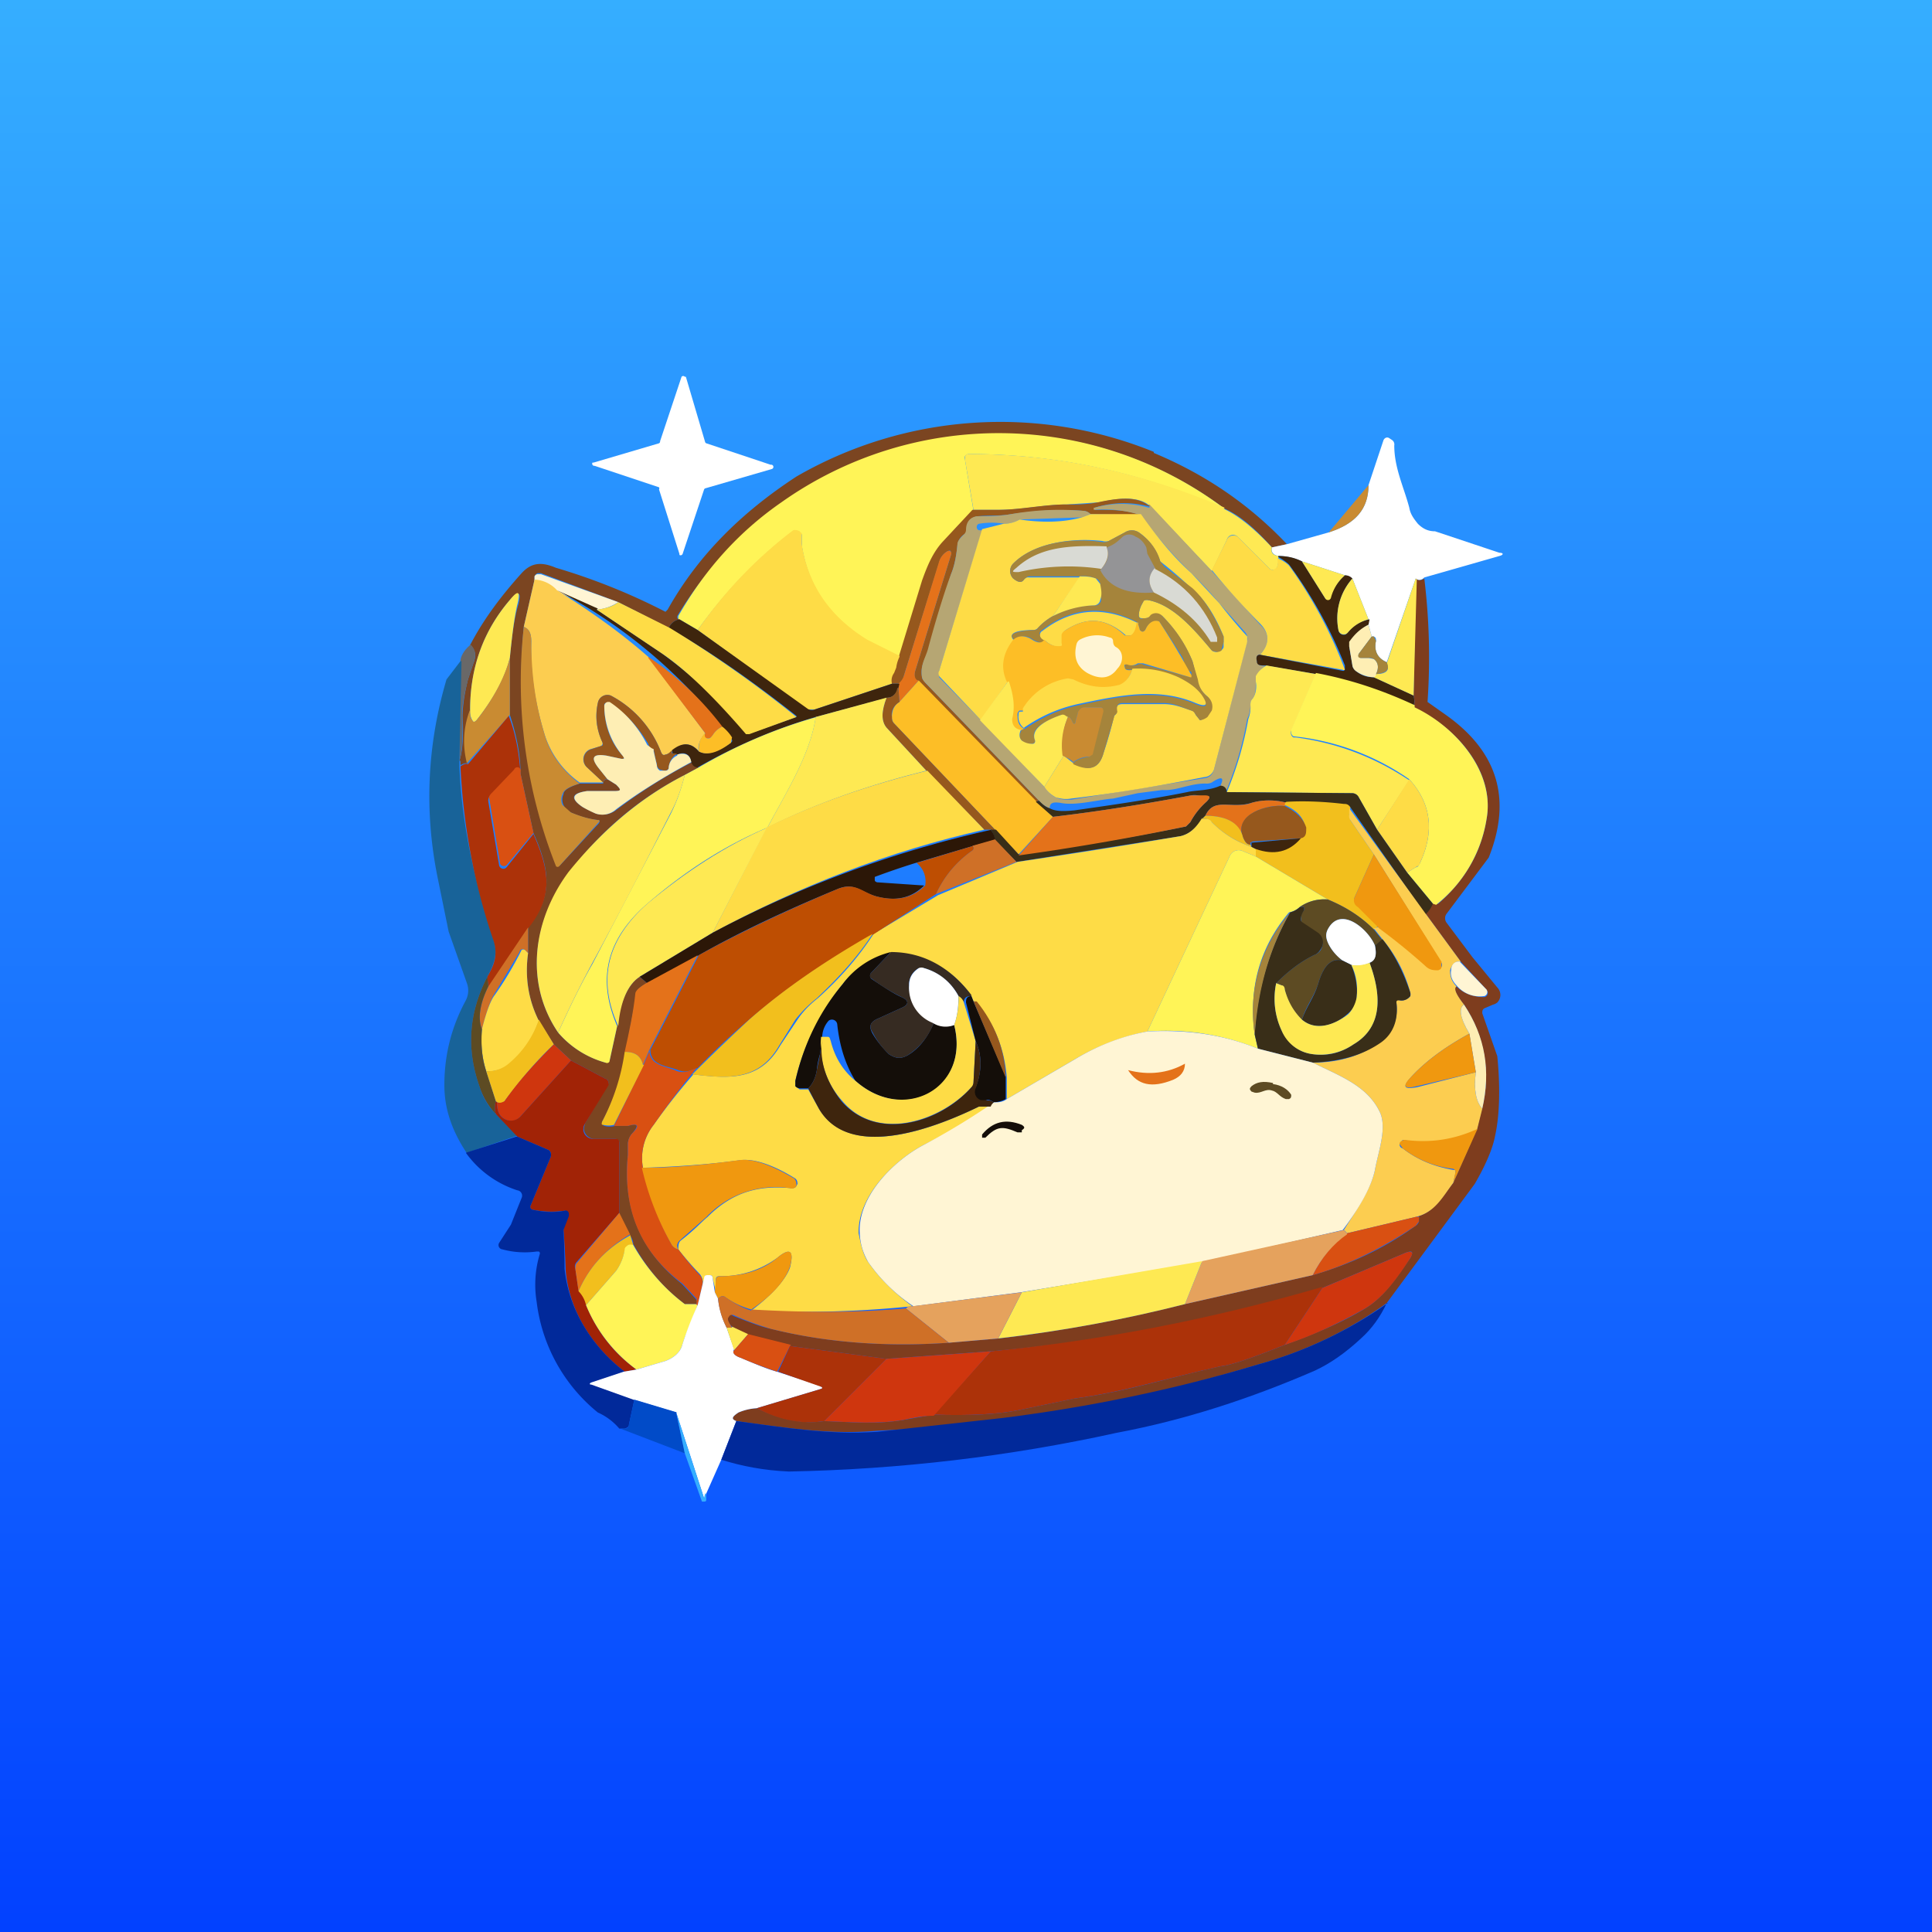<!-- by TradingView --><svg width="18" height="18" viewBox="0 0 18 18" xmlns="http://www.w3.org/2000/svg"><rect x="0" y="0" width="18" height="18" fill="#333333" stroke="none"/><path fill="url(#a)" d="M0 0h18v18H0z"/><path d="m6.58 4.13.6.2a.02.02 0 0 1 .01.04l-.62.18a.02.02 0 0 0-.01.01l-.2.6a.02.02 0 0 1-.03.01v-.01l-.19-.6a.02.02 0 0 0 0-.02l-.6-.2a.02.02 0 0 1-.02-.03h.01l.61-.18a.02.02 0 0 0 .01-.02l.2-.6a.02.02 0 0 1 .03 0h.01l.18.61a.02.02 0 0 0 .01.01Z" fill="#fff"/><path d="M10.75 4.22c.48.2.89.48 1.24.85l-.14.03c-.15-.17-.3-.3-.44-.36a3.5 3.5 0 0 0-5.1 1v.02l.02.01c-.05.01-.08.04-.1.08l-.47-.24-.72-.27h-.03a.05.05 0 0 0-.03.03v.03l-.1.44a4.67 4.67 0 0 0 .33 2.23l.37-.4c.01-.02.01-.03-.01-.03a.82.82 0 0 1-.25-.07.15.15 0 0 1-.07-.07.12.12 0 0 1 0-.1c0-.04.06-.07.15-.1h.22c0-.03.02-.04.04-.04l.08.05c.05.05.05.06-.02.06h-.25c-.15.02-.16.07-.04.15l.12.06c.07.02.14.01.2-.04.2-.15.43-.3.7-.44 0 .03.02.04.06.05l-.13.07c-.43.22-.79.53-1.07.9-.34.44-.43 1.03-.11 1.5.12.14.27.23.44.28.02 0 .03 0 .04-.02l.07-.32c.03-.23.1-.39.21-.46l.07.06c-.06.03-.1.06-.1.1l-.1.54a2 2 0 0 1-.22.65c0 .02 0 .03.02.04a.2.2 0 0 0 .1 0h.12c.1-.03.1 0 .04.07-.02.02-.04.06-.04.1v.1c-.05.5.12.9.5 1.2l.13.14c.01.01.02.03.01.04l-.01.01h-.1c-.2-.15-.36-.34-.48-.56 0-.01 0-.04-.03-.08l-.1-.2v-.66c0-.03-.02-.04-.04-.04h-.2a.1.1 0 0 1-.09-.1l.01-.04.21-.36a.04.04 0 0 0 0-.05l-.02-.01-.32-.17-.16-.15-.14-.22c-.1-.2-.13-.41-.1-.63v-.24c.25-.31.19-.56.05-.88l-.12-.55c0-.18-.04-.37-.1-.55v-.53c.02-.2.04-.37.08-.5.03-.12 0-.13-.08-.04-.24.28-.37.62-.37 1.03a.81.81 0 0 0-.02.49c-.02 0-.04 0-.07.02 0-.04 0-.05-.01-.04.03-.09.04-.23.03-.42 0-.07.01-.18.05-.34l.05-.15c.03-.07.02-.13-.03-.17.13-.25.3-.47.48-.67.1-.11.2-.1.32-.05a5.82 5.82 0 0 1 1.02.41l.02-.02c.28-.5.68-.9 1.2-1.24a3.8 3.8 0 0 1 3.33-.23Z" fill="#7B4521"/><path d="M11.4 4.74a5.8 5.8 0 0 0-2.37-.51c-.03 0-.05.02-.04.05l.08.48c-.1.09-.2.19-.28.3-.08.1-.14.2-.19.35l-.22.71-.3-.15c-.34-.2-.55-.5-.61-.89v-.1a.07.07 0 0 0-.05-.03.08.08 0 0 0-.06.02c-.35.27-.63.58-.86.9l-.17-.1h-.01v-.03c.25-.44.57-.79.96-1.06a3.5 3.5 0 0 1 4.13.06Z" fill="#FFF457"/><path d="m13.37 4.95.6.2c.04 0 .04.02 0 .03l-.7.2c-.03.03-.06.03-.08.01l-.27.78c-.09-.04-.12-.11-.1-.2 0-.02 0-.03-.02-.04h-.02l-.03-.11v-.05l-.15-.38a.15.15 0 0 0-.07-.03l-.4-.13a.52.52 0 0 0-.22-.05c-.05-.01-.07-.04-.06-.08l.14-.03.39-.11c.25-.08.37-.22.37-.44l.14-.42c.01-.02.03-.03.05-.02l.03.02a.05.05 0 0 1 .02.05c0 .21.09.39.14.58.01.06.04.1.08.15.05.05.1.07.16.07Z" fill="#fff"/><path d="M11.4 4.74c.15.07.3.2.45.36-.01.04 0 .07.06.08v.02a.2.2 0 0 1-.01.08.04.04 0 0 1-.04.03.04.04 0 0 1-.03-.01l-.3-.3a.06.06 0 0 0-.1.03l-.14.29-.58-.61c-.12-.1-.33-.06-.47-.03l-.3.02c-.2 0-.42.05-.63.05h-.24l-.08-.47c0-.03 0-.05.04-.05.8 0 1.58.16 2.38.5Z" fill="#FEE953"/><path d="M12.75 4.52c0 .22-.12.36-.37.44l.37-.44Z" fill="#C98B32"/><path d="M10.71 4.7v.02a.9.9 0 0 0-.51.01v.02c.17 0 .3 0 .43.05l-.47-.01a.1.1 0 0 0-.06-.03c-.23-.02-.45 0-.68.03-.11.02-.22.01-.31.02-.07.01-.1.05-.1.13a.06.06 0 0 1-.03.04.14.14 0 0 0-.06.1c-.01.1-.03.2-.06.27l-.2.68c-.03.1-.09.16-.07.28 0 .02.02.03.03.05l1.06 1.1-.03.01-1.1-1.13c-.03 0-.04-.04-.02-.1l.33-1.07c0-.04 0-.05-.04-.03a.17.17 0 0 0-.07.1L8.42 6.3c0 .03-.02.05-.04.07H8.3a.12.12 0 0 1 .02-.1l.02-.04c0-.04.02-.08.03-.1l.22-.72c.05-.14.1-.26.19-.36l.28-.3h.24c.2 0 .43-.05.63-.05.1 0 .2 0 .3-.02.14-.03.35-.07.47.03Z" fill="#96581D"/><path d="m10.71 4.7.58.62.45.5c.09.08.09.18 0 .28-.03 0-.04.02-.03.06 0 .03.03.05.08.04a.23.23 0 0 0-.08.1.1.1 0 0 0-.01.05c0 .07 0 .12-.03.16a.08.08 0 0 0-.02.06.3.3 0 0 1-.03.13 3.17 3.17 0 0 1-.2.68c0-.03-.01-.05-.05-.06.04-.08.01-.09-.08-.03a.11.11 0 0 1-.06.01c-.15 0-.27.07-.4.06l-.23.03-.23.05c-.14.01-.35.07-.49.04-.07-.01-.1 0-.1.05a.24.24 0 0 1-.1-.07l-1.06-1.1a.1.1 0 0 1-.03-.05c-.02-.12.04-.19.06-.28.1-.37.18-.6.21-.68.03-.07.05-.16.06-.28 0-.03.03-.06.06-.09A.06.06 0 0 0 9 4.94c0-.08.04-.12.1-.13.1 0 .21 0 .32-.02.23-.04.45-.05.68-.03a.1.1 0 0 1 .06.03l-.08.03-.58.02a.3.3 0 0 1-.14.04.71.71 0 0 0-.24 0 .03.03 0 0 0-.02.03.03.03 0 0 0 .02.03h.03l-.4 1.31v.06l.39.4.59.62c.03.04.06.08.11.1.04.02.08.02.14.02l1.24-.2a.1.1 0 0 0 .09-.08l.31-1.2a.09.09 0 0 0-.02-.08l-.24-.27a3.84 3.84 0 0 0-.26-.28 4.12 4.12 0 0 1-.47-.54 1.14 1.14 0 0 0-.44-.05v-.02h.01a.9.9 0 0 1 .5 0h.01V4.7Z" fill="#B6A673"/><path d="M10.16 4.79h.47c.14.2.3.4.47.55l.26.28a5.08 5.08 0 0 0 .26.31v.05l-.31 1.19a.1.1 0 0 1-.09.07c-.41.08-.82.15-1.24.2-.06.01-.1 0-.14-.01a.27.27 0 0 1-.11-.1l.18-.29.09.07c.15.08.24.05.28-.09a3.8 3.8 0 0 0 .1-.35l.02-.02v-.02c0-.05.01-.07.06-.07h.38c.1 0 .17.03.26.06.02 0 .03.02.04.04l.04.05a.14.14 0 0 0 .1-.1v-.06a.12.12 0 0 0-.03-.06.28.28 0 0 1-.1-.16 3.8 3.8 0 0 0-.04-.17 1.33 1.33 0 0 0-.28-.42.08.08 0 0 0-.1 0 .13.13 0 0 1-.08.02c-.02 0-.04 0-.04-.03s.01-.07.04-.12c0-.02.02-.02.04-.02.24.04.44.28.6.47a.06.06 0 0 0 .06.01.06.06 0 0 0 .05-.04 7.32 7.32 0 0 0 0-.1c-.08-.2-.18-.35-.29-.44a4.02 4.02 0 0 0-.3-.26.51.51 0 0 0-.2-.27.12.12 0 0 0-.13 0l-.15.08a.1.1 0 0 1-.06 0c-.27-.03-.63.01-.83.21a.1.1 0 0 0 0 .14c.05.04.08.04.1.01a.05.05 0 0 1 .05-.02h.47l-.25.36a.56.56 0 0 0-.14.11.06.06 0 0 1-.04.02c-.19 0-.24.04-.18.1-.1.12-.12.25-.06.38l-.25.36-.38-.4a.05.05 0 0 1-.01-.06l.4-1.32.2-.05a.3.3 0 0 0 .15-.04c.2.03.4.03.58-.02l.08-.03ZM8.38 6.12a.33.33 0 0 0-.03.1l-.02.05a.12.12 0 0 0-.02.1l-.72.24h-.07L6.5 5.87a4.12 4.12 0 0 1 .89-.93.08.08 0 0 1 .06.01l.02.02v.1c.06.39.27.68.61.89l.3.15Z" fill="#FEDC46"/><path d="M10 7.11c.02-.03.08-.05.15-.06l.02-.02.1-.4c.01-.03 0-.04-.02-.04h-.13a.08.08 0 0 0-.08.06l-.02.07c0 .03-.02.03-.03 0-.01-.02-.02-.04-.04-.04h-.02a.05.05 0 0 0-.04-.02c-.1.04-.3.11-.25.23.01.02 0 .03-.02.04-.04 0-.07 0-.1-.03-.02-.02-.03-.05 0-.1l.03-.01c.15-.1.31-.18.5-.22.37-.08.74-.16 1.09-.01.1.04.12.02.06-.07a.55.55 0 0 0-.22-.17.9.9 0 0 0-.43-.08c-.04 0-.07 0-.07-.02 0-.03 0-.04.03-.03a.1.1 0 0 0 .09 0 .07.07 0 0 1 .05 0l.44.12.01-.03v-.02c-.05-.02-.07-.05-.07-.1l-.01-.03a7.93 7.93 0 0 0-.22-.34c-.05-.01-.1.01-.13.08-.02.02-.03.02-.05 0l-.02-.07c-.32-.17-.62-.14-.89.07-.02.01-.03.03-.02.04 0 .02.02.04.05.05-.02.04-.07.03-.13-.01-.05-.03-.1-.03-.16.01-.06-.05 0-.08.18-.09.01 0 .03 0 .04-.02a.56.56 0 0 1 .14-.11c.13-.07.26-.1.38-.1a.06.06 0 0 0 .07-.05l-.01-.15a.06.06 0 0 0-.04-.05.3.3 0 0 0-.15-.02h-.47c-.02 0-.04.02-.05.03-.02.03-.05.03-.1-.01a.1.1 0 0 1 0-.14c.2-.2.56-.24.83-.2a.1.1 0 0 0 .06-.01l.15-.08a.12.12 0 0 1 .13 0c.1.07.17.16.2.27l.04.05.26.2c.11.1.2.25.29.45v.05a3.12 3.12 0 0 1-.02.08.06.06 0 0 1-.06.01.06.06 0 0 1-.03-.01c-.16-.19-.36-.43-.6-.47-.02 0-.03 0-.04.02a.25.25 0 0 0-.04.12c0 .03.02.04.04.03.03 0 .05 0 .07-.03a.08.08 0 0 1 .11.01c.13.13.22.27.28.42l.05.17c.01.07.04.12.09.16a.12.12 0 0 1 .04.13l-.04.06a.14.14 0 0 1-.07.03l-.04-.05a.07.07 0 0 0-.04-.04c-.09-.03-.16-.07-.26-.07h-.38c-.05 0-.06.03-.05.08a.03.03 0 0 1-.01.02l-.02.02v.01l-.1.34c-.04.14-.13.17-.28.1Z" fill="#A5843B"/><path d="M10.76 5.3c-.06.06-.07.13-.01.22-.25.02-.42-.05-.5-.21.07-.07.09-.14.06-.21.06-.02.1-.05.15-.1a.1.1 0 0 1 .12 0c.05.02.08.06.1.1l.01.06.07.13Z" fill="#949496"/><path d="M11.9 5.2c.07.03.1.06.11.07a4.09 4.09 0 0 1 .52.97.02.02 0 0 1-.02 0l-.77-.14c.09-.1.09-.2 0-.29a6.99 6.99 0 0 1-.45-.5l.14-.28a.06.06 0 0 1 .05-.04.06.06 0 0 1 .06.02l.29.29a.04.04 0 0 0 .05 0l.02-.02a.2.2 0 0 0 0-.08Z" fill="#FEDC46"/><path d="M10.31 5.1c.03.07 0 .14-.05.2a2.08 2.08 0 0 0-.77.03c-.06 0-.07 0-.02-.04.22-.2.5-.21.84-.2Z" fill="#D9DAD4"/><path d="m8.56 6.34-.18.2-.01-.13v-.04a.16.16 0 0 0 .05-.07l.33-1.07a.17.17 0 0 1 .07-.09c.03-.02.05 0 .04.03l-.33 1.07c-.02.06 0 .1.03.1Z" fill="#E4721A"/><path d="M11.91 5.18c.09 0 .16.02.22.05l.22.35h.01a.03.03 0 0 0 .03 0c.03-.1.08-.17.14-.22.03 0 .05.01.07.03a.56.56 0 0 0-.13.48.05.05 0 0 0 .07.04l.02-.02c.04-.05.1-.1.2-.12l-.01.05a.47.47 0 0 0-.17.16l-.01.04.03.18c0 .02.02.04.03.05.05.04.1.06.17.06l.37.17a.2.2 0 0 1 0 .1c-.29-.14-.6-.24-.91-.3l-.47-.08c-.05 0-.08 0-.08-.04-.01-.04 0-.06.03-.06l.77.15h.01l.01-.01V6.2c-.13-.33-.3-.64-.52-.94a.48.48 0 0 0-.1-.07v-.02Z" fill="#3E250D"/><path d="M12.53 5.36a.41.41 0 0 0-.13.21.03.03 0 0 1-.02.02.03.03 0 0 1-.03-.01l-.22-.35.4.13Z" fill="#FEE953"/><path d="M10.76 5.3c.28.14.47.36.58.64v.04h-.06c-.12-.2-.3-.35-.53-.46-.06-.09-.05-.16.01-.23Z" fill="#D9DAD4"/><path d="M5.76 5.61a.43.43 0 0 1-.2.07l-.37-.17a.3.3 0 0 0-.21-.1v-.04s.01-.02.03-.02h.03l.72.26Z" fill="#FFF5D4"/><path d="m9.81 5.74.25-.37c.05 0 .1 0 .15.02l.04.05c.01.05.02.1 0 .15a.06.06 0 0 1-.06.05.92.92 0 0 0-.38.1ZM12.75 5.77a.37.37 0 0 0-.19.12.05.05 0 0 1-.05.02.05.05 0 0 1-.04-.04.56.56 0 0 1 .13-.48l.15.38Z" fill="#FEE953"/><path d="M13.27 5.39a6.05 6.05 0 0 1 .03 1.15l.17.12c.48.34.62.78.4 1.33l-.39.52a.07.07 0 0 0 0 .09l.24.32.23.28a.1.1 0 0 1 0 .14.1.1 0 0 1-.04.02l-.07.03c-.03.01-.03.03-.03.05l.14.4c.03.3.02.56-.02.74-.02.11-.08.26-.19.45l-.82 1.11c-.36.26-.76.45-1.19.57a14.66 14.66 0 0 1-3.56.62c-.44.04-.86-.03-1.31-.09-.05-.02-.04-.04.02-.08a.51.51 0 0 1 .17-.04c.23.11.44.15.63.12.26.01.5.03.73-.01l.29-.05c.33.01.6 0 .83-.05l.48-.1c.47-.06.86-.19 1.36-.3.1-.01.3-.08.6-.2.27-.1.52-.2.75-.34.18-.11.3-.3.42-.47.03-.06.02-.07-.04-.05l-.78.33c-1.03.3-2.06.5-3.09.59l-.97.07-.9-.12-.4-.1-.14-.08c-.04-.04-.05-.07-.03-.1 0-.01.02-.02.04 0 .13.05.25.1.35.12.52.13 1.08.17 1.66.13l.47-.04c.6-.07 1.18-.18 1.73-.32l1.19-.27c.35-.1.67-.25.96-.46a.07.07 0 0 0 .03-.04v-.03c0-.02 0-.02-.04-.01.19-.04.26-.2.36-.32l.22-.5.05-.2a1.2 1.2 0 0 0-.17-.96c-.08-.1-.1-.15-.07-.17.07.07.16.1.26.1a.04.04 0 0 0 .03-.05l-.01-.02-.24-.26-.33-.45a.28.28 0 0 0 .07-.1l.03.01h.02c.24-.21.4-.47.45-.79.08-.45-.29-.86-.68-1.04a.2.2 0 0 0 0-.11l.02-1.09c.02.02.05.02.08 0Z" fill="#7E3D1E"/><path d="M5.19 5.5c.32.2.6.4.85.62l.53.71c-.05.06-.07.11-.06.17-.07-.08-.15-.09-.25 0a.15.15 0 0 1-.06.03c-.02.01-.03 0-.04-.02a1 1 0 0 0-.47-.53.09.09 0 0 0-.12.07c-.03.13-.01.25.04.36.01.02 0 .03-.01.04l-.1.03a.1.1 0 0 0-.03.17l.15.14H5.4a.87.87 0 0 1-.33-.46c-.09-.3-.13-.58-.12-.85 0-.08-.02-.12-.07-.14l.1-.44a.3.3 0 0 1 .21.1Z" fill="#FCCD50"/><path d="m13.2 5.4-.03 1.08-.37-.17.02-.03c.1 0 .13-.04.1-.1l.27-.79Z" fill="#FEE953"/><path d="m5.56 5.68.61.41a4.45 4.45 0 0 1 .8.75l.45-.16v-.01c-.38-.3-.77-.58-1.19-.82.02-.04.05-.07.1-.08l.17.1 1.02.73a.07.07 0 0 0 .07.01l.72-.24h.07l-.01.04c-.02.06-.06.09-.1.09l-.67.18c-.38.11-.75.27-1.1.47-.03 0-.05-.02-.06-.05-.01-.07-.06-.1-.13-.07h-.04l-.01-.04c.1-.08.18-.07.25.01.07.04.17.01.3-.08.01-.01.02-.02 0-.04A4.82 4.82 0 0 0 5.19 5.5l.38.17Z" fill="#3E250D"/><path d="M4.75 6.13c-.05.2-.16.39-.31.58-.02.02-.03.02-.04 0a.17.17 0 0 1-.02-.1c0-.4.13-.74.37-1.02.08-.1.1-.08.07.04-.03.13-.05.3-.07.5Z" fill="#FEE953"/><path d="M6.24 5.85a10.9 10.9 0 0 1 1.18.83l-.44.16h-.03c-.3-.35-.56-.6-.78-.75l-.61-.41c.08-.01.15-.03.2-.07l.48.24ZM10.6 5.8c-.01.07-.03.1-.06.12h-.05c-.18-.16-.36-.18-.56-.05a.07.07 0 0 0-.03.05V6c0 .02 0 .03-.03.03a.23.23 0 0 1-.13-.06c-.03-.01-.05-.03-.05-.05 0-.01 0-.03.02-.04.27-.21.57-.24.9-.07Z" fill="#FEDC46"/><path d="m10.6 5.8.02.07c.02.02.03.02.05 0 .03-.07.08-.1.13-.08a7.8 7.8 0 0 1 .3.5v.02h-.01l-.44-.13h-.05a.1.1 0 0 1-.1.01c-.02 0-.03 0-.02.03 0 .02.03.03.07.02-.03.08-.07.13-.12.15a.58.58 0 0 1-.43-.05.08.08 0 0 0-.05 0 .6.6 0 0 0-.41.27l-.01.01H9.5a.04.04 0 0 0-.02.04c0 .06.01.1.06.13l-.04.02c-.06-.02-.09-.06-.08-.11a.55.55 0 0 0-.04-.35c-.06-.13-.04-.26.06-.39.05-.04.1-.04.16-.01.06.04.1.05.13.01.04.04.08.06.13.06.03 0 .04 0 .03-.03v-.07c0-.02.02-.04.04-.05.2-.13.38-.11.55.05h.05c.03-.01.05-.05.06-.12Z" fill="#FDBE26"/><path d="m12.75 5.82.03.11-.12.16c-.01.02 0 .04.02.04h.07l.05.01c.04.03.05.08.02.14 0 .01 0 .02-.02.03a.3.3 0 0 1-.17-.06.08.08 0 0 1-.03-.05l-.03-.18v-.04c.05-.07.1-.12.18-.16Z" fill="#FEEEB4"/><path d="M5.4 7.3c-.1.03-.15.06-.16.1a.12.12 0 0 0 0 .1l.08.07c.1.04.17.06.25.07.02 0 .02.01 0 .03l-.36.4a.02.02 0 0 1-.03 0 4.67 4.67 0 0 1-.3-2.23c.05.02.07.06.07.14 0 .27.03.55.12.85.05.19.17.35.33.47Z" fill="#C98B32"/><path d="M10.4 6.03c.07.04.07.14.01.2-.07.1-.17.1-.28.04-.1-.06-.13-.15-.1-.27a.07.07 0 0 1 .03-.04.34.34 0 0 1 .28-.02c.02 0 .03.02.03.03 0 .03.01.05.03.06Z" fill="#FFF5D4"/><path d="M12.92 6.17c.03.07 0 .1-.1.11.03-.06.02-.11-.02-.14a.09.09 0 0 0-.05-.01h-.07c-.03 0-.03-.02-.02-.04l.12-.16h.02l.02.04c-.02.09.01.16.1.2Z" fill="#A5843B"/><path d="M4.38 6c.05.05.06.1.03.18l-.05.15c-.04.16-.06.27-.05.34 0 .19 0 .33-.03.42l.01-.93c0-.04.03-.1.09-.15Z" fill="#696868"/><path d="M4.75 6.13v.53l-.4.45a.81.81 0 0 1 .03-.5c0 .05 0 .08.02.1.01.02.02.02.04 0 .15-.19.26-.39.31-.58Z" fill="#C98B32"/><path d="M6.04 6.12c.27.18.5.4.69.65a.2.2 0 0 0-.09.08.06.06 0 0 1-.04.03c-.04 0-.04-.02-.03-.05l-.53-.7Z" fill="#E4721A"/><path d="m4.3 6.16-.02.93v.04c.02.57.15 1.1.32 1.63.04.13 0 .23-.06.34-.17.33-.2.67-.07 1.03.03.1.08.18.15.25l.2.2-.47.16-.01-.01c-.13-.2-.2-.4-.2-.62 0-.29.07-.55.2-.79a.2.2 0 0 0 .01-.16l-.17-.48-.1-.49c-.13-.63-.1-1.25.08-1.86l.13-.17Z" fill="#186399"/><path d="m11.8 6.2.46.08-.23.53a.05.05 0 0 0 .02.06h.02c.38.05.73.18 1.06.4l-.3.46-.17-.3a.07.07 0 0 0-.06-.04l-1.17-.01a3.17 3.17 0 0 0 .2-.68.3.3 0 0 0 .02-.13c0-.02 0-.04.02-.06.03-.04.04-.1.03-.16V6.3a.23.23 0 0 1 .1-.1Z" fill="#FEE953"/><path d="M9.55 6.79a.13.13 0 0 1-.06-.13c0-.02 0-.03.02-.03h.02V6.6a.6.6 0 0 1 .42-.28l.05.01c.14.07.28.09.43.05.05-.02.1-.07.12-.15a.9.9 0 0 1 .43.08c.1.05.17.1.22.17.06.09.04.11-.06.07-.35-.15-.72-.07-1.1.01-.18.04-.34.11-.5.22Z" fill="#FEDC46"/><path d="M13.18 6.59c.38.18.75.6.67 1.04a1.27 1.27 0 0 1-.47.8l-.03-.01-.24-.29.08-.05c.02 0 .03-.02.04-.04.14-.3.1-.56-.1-.78a2.3 2.3 0 0 0-1.08-.4.05.05 0 0 1-.02-.03V6.8l.23-.53c.32.06.62.16.92.3Z" fill="#FFF457"/><path d="m8.56 6.34 1.1 1.13.15.14-.32.35-.21-.22-.95-1a.08.08 0 0 1-.02-.06c0-.06.02-.11.07-.14l.18-.2Z" fill="#FDBE26"/><path d="M9.4 6.35c.04.12.06.23.03.35 0 .05.02.09.08.1-.02.05-.01.08.01.1.03.02.06.03.1.03.02 0 .03-.02.02-.04-.04-.12.16-.2.25-.23a.04.04 0 0 1 .04.01l.02.01a.65.65 0 0 0-.04.36l-.18.29-.6-.62.26-.36Z" fill="#FEE953"/><path d="m8.37 6.41.01.13c-.05.03-.08.08-.07.14 0 .02 0 .04.02.06l.95 1-.05-.01h-.06l-.54-.55-.37-.4c-.05-.06-.05-.15 0-.28.05 0 .09-.03.1-.09ZM6.26 7v.02h.05a.17.17 0 0 0-.08.13c0 .02-.02.03-.04.03l-.04-.01c-.02-.01-.03-.03-.03-.05a1.51 1.51 0 0 1-.03-.14h-.01a.07.07 0 0 1-.04-.05c-.09-.15-.2-.28-.36-.38a.04.04 0 0 0-.05.01v.02c0 .18.06.34.17.46.02.02.02.03-.01.03l-.14-.03c-.13-.02-.15.02-.07.12l.08.1c-.02 0-.03 0-.04.03l-.15-.14a.1.1 0 0 1 .04-.17l.09-.03c.02 0 .02-.02.01-.04a.57.57 0 0 1-.04-.36.09.09 0 0 1 .12-.07 1 1 0 0 1 .47.53c.01.02.02.03.04.02.02 0 .04-.02.06-.04Z" fill="#96581D"/><path d="M8.26 6.5c-.05.13-.05.22 0 .28l.37.4c-.52.13-1.02.3-1.48.53.17-.32.4-.68.45-1.03l.66-.18Z" fill="#FEE953"/><path d="M6.31 7.03c.07-.02.12 0 .13.07-.26.14-.5.29-.7.44a.19.19 0 0 1-.19.04 1.03 1.03 0 0 1-.12-.06c-.12-.08-.1-.13.04-.15h.25c.07 0 .07-.01.02-.06l-.08-.05-.08-.1c-.08-.1-.06-.14.07-.12l.14.03c.03 0 .03 0 .01-.03a.73.73 0 0 1-.17-.46.04.04 0 0 1 .03-.04h.02c.15.1.27.24.35.4l.04.03.02.01V7l.03.13c0 .02.01.04.03.05h.04c.02 0 .03 0 .04-.02 0-.05.03-.1.08-.12Z" fill="#FEEEB4"/><path d="M10 7.11c0-.02-.04-.04-.1-.07a.65.65 0 0 1 .05-.36c.02 0 .03.02.04.04.01.03.03.03.03 0l.02-.07c0-.02.02-.04.03-.05a.08.08 0 0 1 .05-.01h.13c.02 0 .03.01.03.04l-.1.4-.03.02c-.07 0-.13.03-.16.06Z" fill="#C98B32"/><path d="M4.85 7.21V7.2a.03.03 0 0 0-.06-.02l-.21.22a.07.07 0 0 0-.03.07l.1.59a.04.04 0 0 0 .07.02l.25-.31c.14.32.2.57-.05.88l-.37.55-.01-.1c.06-.1.1-.2.06-.33a5.85 5.85 0 0 1-.31-1.63c.03-.02.05-.03.07-.02l.38-.45c.07.18.1.37.11.55Z" fill="#AC3209"/><path d="M7.6 6.68c-.05.35-.28.71-.45 1.03-.4.17-.76.4-1.12.71-.38.33-.47.7-.28 1.14l-.07.32c0 .02-.02.03-.04.02a.89.89 0 0 1-.44-.28c.1-.22.2-.43.32-.64l.73-1.4c.06-.12.1-.24.13-.36l.13-.07c.34-.2.71-.36 1.1-.47Z" fill="#FFF457"/><path d="M6.73 6.77a.4.4 0 0 1 .09.1l-.01.05c-.13.1-.23.12-.3.08 0-.06 0-.11.06-.17-.01.03 0 .05.03.05.02 0 .03-.02.04-.03a.2.2 0 0 1 .09-.08Z" fill="#FDBE26"/><path d="m4.85 7.21.12.55-.25.3a.04.04 0 0 1-.06-.01l-.1-.6c-.01-.02 0-.04.02-.06l.21-.22a.03.03 0 0 1 .06.02v.02Z" fill="#D95012"/><path d="M9.17 7.73c-.89.2-1.73.53-2.53.96l.5-.98c.47-.23.97-.4 1.5-.53l.53.55Z" fill="#FEDC46"/><path d="M6.38 7.22c-.03.12-.07.24-.13.35-.24.47-.43.85-.73 1.4a9.8 9.8 0 0 0-.32.65c-.32-.47-.23-1.06.1-1.5.3-.37.65-.68 1.08-.9Z" fill="#FEE953"/><path d="M13.13 7.26c.2.22.24.48.1.78 0 .02-.02.03-.04.04l-.08.05-.28-.4.3-.47Z" fill="#FEDC46"/><path d="M11.37 7.32c.04 0 .06.03.06.06l1.17.01a.07.07 0 0 1 .06.04l.17.3.28.4.24.29a.28.28 0 0 1-.07.1l-.7-1a.09.09 0 0 0-.06-.02 2.48 2.48 0 0 0-.53-.02.61.61 0 0 0-.33 0 .52.52 0 0 1-.15.02c-.12 0-.22-.03-.28.1l-.03.03c-.06.09-.12.14-.2.16l-1.53.24-.2-.2a.24.24 0 0 0-.04-.1h.05l.21.23a23.7 23.7 0 0 0 1.56-.26l.04-.04a.68.68 0 0 1 .15-.19c.04-.04.04-.06-.02-.05-.04 0-.07-.02-.12-.01-.43.08-.86.15-1.29.2l-.16-.14.03-.01c.03.03.06.06.1.07.05.03.13.03.23.02.35-.05.7-.1 1.05-.17.08-.02.2-.01.31-.06Z" fill="#392E18"/><path d="m9.5 7.96.31-.35c.43-.05.86-.12 1.29-.2h.12c.06 0 .06.02.02.06a.68.68 0 0 0-.15.19l-.04.04a23.7 23.7 0 0 1-1.56.27ZM12 7.48c-.02 0-.02.01-.03.03-.15-.02-.48.07-.39.3-.03-.14-.15-.21-.35-.21.06-.13.16-.1.28-.1.04 0 .1 0 .15-.02.1-.03.22-.03.33 0Z" fill="#E4721A"/><path d="m12.58 7.53-.01.06.01.05.22.32-.18.4a.07.07 0 0 0 .02.07l.21.2a.1.1 0 0 0-.05.03c-.12-.12-.26-.21-.43-.28l-.67-.4V7.9c.17.06.3.03.42-.1.04-.01.06-.05.04-.1-.02-.09-.08-.15-.19-.2 0-.02.01-.03.02-.03.18-.01.36 0 .53.02.02 0 .04 0 .06.03Z" fill="#F2BF1D"/><path d="M11.97 7.51c.1.05.17.11.2.2 0 .05 0 .09-.05.1l-.45.03-.02.01v.02c-.03 0-.05-.02-.07-.07-.09-.22.24-.31.39-.29Z" fill="#96581D"/><path d="m13.28 8.51.33.45c-.05-.01-.08.02-.1.08 0 .05.01.1.06.15-.03.02 0 .08.07.17-.05.03-.04.12.05.27-.22.12-.4.25-.54.4-.09.1-.07.12.05.1l.55-.14c-.02.16 0 .27.06.34l-.05.2a1.15 1.15 0 0 1-.69.09l-.01.01-.02.03c0 .01 0 .03.03.04.14.11.3.17.47.2.02 0 .02 0 .02.03l-.02.09c-.1.13-.17.28-.36.32l-.63.15a.12.12 0 0 0-.03-.03c.1-.16.25-.37.29-.56.03-.17.12-.4.04-.55-.12-.24-.38-.33-.62-.45.26 0 .47-.07.64-.2.1-.07.16-.2.14-.36 0-.02 0-.03.03-.02a.1.1 0 0 0 .08-.02.04.04 0 0 0 .02-.05 1.28 1.28 0 0 0-.26-.5l-.08-.1a.1.1 0 0 1 .05-.01c.15.1.3.22.43.35.04.03.08.05.12.04a.04.04 0 0 0 .03-.02.04.04 0 0 0 0-.04l-.63-1.01-.22-.32a.07.07 0 0 1-.01-.05v-.06l.71.98Z" fill="#FCCD50"/><path d="M11.23 7.6c.2 0 .32.07.35.2.02.05.04.07.07.07l.01.02a.94.94 0 0 1-.37-.23.08.08 0 0 0-.05-.03h-.04l.03-.03Z" fill="#F2BF1D"/><path d="M11.2 7.63h.04c.02 0 .04.01.05.03.1.1.22.18.37.23l.04.02v.07l-.12-.05a.09.09 0 0 0-.12.04l-.77 1.64a2.1 2.1 0 0 0-.66.25l-.65.38v-.2c-.02-.26-.11-.5-.29-.71h-.02l-.02-.05a.9.9 0 0 0-.75-.4.79.79 0 0 0-.45.29c-.2.25-.36.55-.44.9v.05l.04.03h.08l.1.18c.3.5 1.12.16 1.49-.02h.11c-.2.13-.41.25-.63.36-.28.15-.61.48-.6.82.02.1.04.2.09.27.09.13.22.27.41.41a9.9 9.9 0 0 1-1.5.04c.2-.15.32-.29.36-.4.04-.16 0-.19-.12-.09a.88.88 0 0 1-.53.17c-.02 0-.04 0-.04.03v.12l-.03-.13c0-.02-.01-.03-.03-.03H6.6c-.02 0-.03 0-.03.03l-.02.08c0-.05 0-.08-.03-.12a2.97 2.97 0 0 1-.2-.23c0-.03 0-.06.02-.08.13-.1.2-.18.25-.22.23-.23.47-.3.78-.27.02 0 .04 0 .05-.02l.01-.02c0-.03-.01-.04-.02-.05-.21-.13-.39-.19-.52-.17-.3.04-.59.06-.9.07a.5.5 0 0 1 .1-.4c.12-.17.24-.32.37-.47.34.04.62.06.81-.27l.16-.24c.04-.06.1-.13.19-.2.2-.18.37-.37.52-.6l.6-.36.74-.31A75 75 0 0 0 11 7.79c.08-.02.14-.07.2-.17Z" fill="#FEDC46"/><path d="m7.15 7.7-.51.99-.68.41c-.11.07-.18.23-.2.46-.2-.44-.1-.81.27-1.14.36-.3.73-.54 1.12-.71Z" fill="#FEE953"/><path d="M9.23 7.73c.03.04.04.07.04.1l-.2.05-.54.16a7.03 7.03 0 0 0-.38.13v.02c0 .02 0 .02.02.03l.44.03c-.12.12-.27.15-.45.1-.14-.04-.2-.13-.35-.07-.51.21-.95.42-1.3.62l-.48.26-.07-.06.68-.41a10.24 10.24 0 0 1 2.6-.96Z" fill="#2C1707"/><path d="M12.12 7.81c-.11.13-.25.16-.42.1l-.04-.02v-.04h.01l.45-.04Z" fill="#3E250D"/><path d="m9.27 7.82.2.21-.75.3a1 1 0 0 1 .33-.4c.02-.01.03-.03.01-.05l.21-.06Z" fill="#CF7027"/><path d="M9.06 7.88c.02.02.01.04-.01.05a1 1 0 0 0-.33.4l-.59.38A6.71 6.71 0 0 0 6.5 9.95c-.07.02-.1.05-.18.02-.1-.04-.26-.04-.26-.19l.45-.88c.36-.2.8-.41 1.3-.62.16-.06.22.03.35.07.19.05.34.02.46-.1a.22.22 0 0 0-.08-.21l.53-.16Z" fill="#BE4E02"/><path d="m11.7 7.98.67.4a.4.4 0 0 0-.26.07.2.2 0 0 1-.1.05c-.27.32-.38.7-.32 1.14l.03.13a2.3 2.3 0 0 0-1.03-.16l.77-1.64a.09.09 0 0 1 .12-.04l.12.05Z" fill="#FFF457"/><path d="m12.8 7.96.63 1V9a.04.04 0 0 1-.01.03l-.02.01c-.04 0-.08 0-.12-.04a5.86 5.86 0 0 0-.43-.35l-.2-.2a.07.07 0 0 1-.03-.09l.18-.4Z" fill="#F0980F"/><path d="M12.37 8.38c.17.07.31.16.43.28l.08.1-.07.05c-.06-.15-.32-.38-.44-.15-.02.04-.02.08.01.14.03.06.08.11.13.15-.1-.03-.18.04-.23.22-.04.12-.11.2-.15.33a.55.55 0 0 1-.16-.28.05.05 0 0 0-.03-.04l-.05-.02c.12-.12.24-.21.37-.27a.11.11 0 0 0 .05-.15.11.11 0 0 0-.03-.04l-.15-.1-.01-.03v-.02c0-.02.01-.05.03-.07v-.03h-.04a.4.4 0 0 1 .26-.07Z" fill="#5D4B23"/><path d="M12.1 8.45h.05v.03a.19.19 0 0 0-.03.07.04.04 0 0 0 .01.04l.15.1a.11.11 0 0 1 .02.16.11.11 0 0 1-.04.04c-.13.06-.25.15-.37.27a.7.7 0 0 0 .05.44c.06.12.15.2.28.22.13.02.26 0 .39-.09.29-.17.25-.49.15-.76.05-.02.07-.07.05-.16l.07-.06c.12.15.2.32.26.5v.03l-.02.02a.1.1 0 0 1-.08.02c-.02 0-.03 0-.03.02.02.16-.03.29-.14.37-.17.12-.38.18-.64.19l-.51-.13-.03-.13c.02-.4.13-.79.33-1.14a.2.2 0 0 0 .09-.05Z" fill="#392E18"/><path d="M12.02 8.5c-.2.35-.3.73-.33 1.14a1.4 1.4 0 0 1 .33-1.14Z" fill="#A5843B"/><path d="M12.81 8.81c.02.1 0 .14-.05.16a.24.24 0 0 1-.17.02l-.08-.04a.44.44 0 0 1-.13-.15c-.03-.06-.03-.1-.01-.14.12-.23.38 0 .44.15Z" fill="#fff"/><path d="m4.92 8.88-.03-.03a.03.03 0 0 0-.05.02l-.24.4c-.03.05-.07.16-.11.32-.04-.1-.02-.24.06-.4l.37-.55v.24Z" fill="#CF7027"/><path d="M8.13 8.7c-.15.23-.33.42-.52.6a1.2 1.2 0 0 0-.2.2l-.15.24c-.19.33-.47.31-.81.27a18.71 18.71 0 0 1 .53-.51c.34-.3.73-.56 1.15-.8Z" fill="#F2BF1D"/><path d="M4.92 8.88c-.03.22 0 .43.1.63a.9.9 0 0 1-.27.4.3.3 0 0 1-.22.07.97.97 0 0 1-.04-.39c.04-.16.08-.27.12-.32a3.23 3.23 0 0 0 .25-.42.03.03 0 0 1 .03 0l.03.03Z" fill="#FEDC46"/><path d="m8.3 8.87-.18.19a.04.04 0 0 0 0 .06c.12.08.21.14.28.17.07.03.07.07 0 .1l-.22.1c-.07.03-.09.07-.05.14.04.07.1.14.15.19.06.04.11.05.18.01.1-.06.18-.16.24-.3.05.03.11.04.19.02.15.6-.47.92-.92.52-.1-.16-.15-.34-.17-.53a.05.05 0 0 0-.08-.03.24.24 0 0 0-.06.16l-.02.15a.8.8 0 0 0-.03.15c-.01.07-.04.13-.08.17h-.08a.06.06 0 0 1-.04-.02v-.05c.08-.35.23-.65.44-.9a.79.79 0 0 1 .45-.3Z" fill="#140E09"/><path d="M9.05 9.28c-.05 0-.07.02-.07.06a.17.17 0 0 0-.05-.06.53.53 0 0 0-.32-.26h-.05a.17.17 0 0 0-.09.16c0 .16.08.28.23.35a.62.62 0 0 1-.24.3c-.07.04-.12.03-.18-.01a.73.73 0 0 1-.15-.2c-.04-.06-.02-.1.05-.13l.22-.1c.07-.03.07-.07 0-.1a1.73 1.73 0 0 1-.29-.18.04.04 0 0 1 .01-.05l.18-.19c.3 0 .55.14.75.4Z" fill="#362B22"/><path d="m6.5 8.9-.45.88-.06.14c-.02-.08-.07-.12-.17-.12.04-.18.08-.36.1-.55.01-.03.05-.06.1-.09l.48-.26Z" fill="#E4721A"/><path d="m12.51 8.95.08.04c.04.1.06.2.05.3 0 .07-.04.12-.09.16-.11.1-.29.16-.42.05.04-.12.11-.2.15-.33.05-.18.13-.25.23-.22Z" fill="#392E18"/><path d="M12.76 8.97c.1.27.14.59-.15.76a.54.54 0 0 1-.39.09.36.36 0 0 1-.28-.22.7.7 0 0 1-.05-.44l.05.02c.02 0 .03.02.03.04.03.11.08.2.16.28.13.11.3.05.43-.05.04-.04.07-.1.08-.16.01-.1 0-.2-.05-.3.06.01.12 0 .17-.02Z" fill="#FEE953"/><path d="m13.6 8.96.25.26a.04.04 0 0 1-.02.06.28.28 0 0 1-.26-.1c-.04-.04-.06-.09-.05-.14 0-.06.04-.09.09-.08Z" fill="#FFF5D4"/><path d="M8.93 9.28c0 .1-.01.19-.04.27a.22.22 0 0 1-.2-.02.35.35 0 0 1-.22-.35c0-.07.03-.12.09-.16a.06.06 0 0 1 .05 0c.14.04.25.13.32.26Z" fill="#fff"/><path d="m4.54 9.1.01.09c-.08.16-.1.3-.06.4-.01.15 0 .27.04.39l.09.28a.19.19 0 0 0 0 .12.64.64 0 0 1-.15-.25c-.13-.36-.1-.7.07-1.03Z" fill="#5D4B23"/><path d="m8.98 9.34.11.36-.02.38c0 .02 0 .04-.02.05-.29.32-.88.51-1.2.13a.77.77 0 0 1-.2-.6h.06c.02 0 .02.01.03.04.04.16.12.28.23.37.45.4 1.07.07.92-.52a.74.74 0 0 0 .04-.27c.02.01.04.03.05.06Z" fill="#FEDC46"/><path d="m9.05 9.28.02.05.3.7v.21a.26.26 0 0 1-.11.03c-.03-.02-.06-.03-.07-.02a.09.09 0 0 1-.1-.02.08.08 0 0 1 0-.1c.06-.15.06-.3 0-.43L9 9.34c0-.04.01-.06.06-.06Z" fill="#140E09"/><path d="m9.37 10.04-.3-.71h.03c.17.21.26.45.27.7Z" fill="#96581D"/><path d="M13.64 9.36c.2.3.25.62.17.97-.06-.07-.08-.18-.06-.34l-.06-.36c-.09-.15-.1-.24-.05-.27Z" fill="#FEEEB4"/><path d="M5.16 9.73c-.17.16-.32.34-.46.53-.02.02-.04.02-.07.01l-.01-.01-.09-.28a.3.3 0 0 0 .22-.08.9.9 0 0 0 .27-.4l.14.23Z" fill="#F2BF1D"/><path d="M10.69 9.61c.37-.02.71.03 1.03.16l.51.13c.24.12.5.21.62.45.08.15-.01.38-.04.55-.04.19-.18.4-.3.56l-1.3.3-1.7.28-1 .13a1.59 1.59 0 0 1-.42-.41.57.57 0 0 1-.08-.27c-.02-.34.31-.67.59-.82a6.55 6.55 0 0 0 .66-.4c.04 0 .08 0 .12-.03l.65-.38c.22-.13.44-.21.66-.25Z" fill="#FFF5D4"/><path d="m13.69 9.63.06.36-.55.13c-.12.03-.14 0-.05-.09.14-.15.32-.28.54-.4Z" fill="#F0980F"/><path d="M7.66 9.67c-.03.22.04.41.18.59.33.38.92.2 1.21-.13a.08.08 0 0 0 .02-.05l.02-.38c.06.13.06.28 0 .44a.08.08 0 0 0 .05.11h.05c.01 0 .04 0 .07.02a.09.09 0 0 0-.03.04h-.11c-.37.18-1.2.52-1.49.02a6.6 6.6 0 0 1-.1-.19c.04-.04.07-.1.08-.17l.03-.15.02-.15Z" fill="#3E250D"/><path d="m5.32 9.88-.47.52a.11.11 0 0 1-.14.03c-.06-.03-.08-.08-.08-.16.03.01.05 0 .07-.01.14-.2.3-.37.46-.53l.16.15Z" fill="#CF360E"/><path d="M6.05 9.78c0 .15.15.15.26.2.07.02.11 0 .18-.03a8.65 8.65 0 0 0-.4.53.5.5 0 0 0-.1.4c.05.24.14.48.27.72a.1.1 0 0 0 .06.04 3 3 0 0 0 .19.23c.04.04.04.07.03.12l-.04.17h-.02l.01-.02v-.04l-.13-.14c-.4-.3-.56-.7-.51-1.2v-.1c0-.04.02-.08.04-.1.07-.07.06-.1-.04-.07h-.13L6 9.91l.06-.14Z" fill="#D95012"/><path d="m6 9.92-.28.56a.2.2 0 0 1-.1 0c-.01 0-.02 0-.01-.03a2 2 0 0 0 .21-.65c.1 0 .15.04.17.12Z" fill="#F2BF1D"/><path d="m5.77 11.3-.4.46a.06.06 0 0 0-.01.06l.03.2c.05.06.07.1.07.14.1.24.25.44.47.6l-.11.02c-.3-.23-.52-.57-.55-.95a6.6 6.6 0 0 0-.02-.37 4.35 4.35 0 0 1 .04-.16.03.03 0 0 0-.03-.02.86.86 0 0 1-.3-.01.03.03 0 0 1-.02-.03l.19-.46c.01-.03 0-.06-.03-.07l-.28-.12-.2-.21a.19.19 0 0 1 0-.12l.01.01c0 .08.02.13.08.16a.12.12 0 0 0 .14-.03l.47-.52.32.17a.04.04 0 0 1 .03.04v.02l-.22.36a.09.09 0 0 0 .08.14h.2c.02 0 .04 0 .04.04v.65Z" fill="#A12306"/><path d="M11.04 9.91c0 .07-.04.12-.11.15-.2.08-.33.05-.42-.09.19.05.37.03.53-.06Z" fill="#E4721A"/><path d="M11.86 10.1c.08.01.14.05.17.1 0 .02 0 .03-.02.04h-.03c-.06-.02-.08-.07-.13-.08-.06-.02-.1.03-.16.02l-.03-.01c-.02-.02-.02-.03 0-.05.05-.04.11-.05.2-.03Z" fill="#5D4B23"/><path d="M9.48 10.55c-.14-.06-.19-.06-.3.05h-.03v-.03c.1-.12.22-.15.37-.09.03.02.03.03 0 .05v.02h-.04Z" fill="#140E09"/><path d="m13.76 10.53-.22.49.02-.1c0-.01 0-.02-.02-.03a.94.94 0 0 1-.47-.19l-.03-.04c0-.01 0-.02.02-.03a.04.04 0 0 1 .03-.01c.23.03.45 0 .67-.1Z" fill="#F0980F"/><path d="m4.82 10.59.28.12c.03.01.04.04.03.07l-.19.46a.03.03 0 0 0 .02.03c.09.02.19.03.3.01a.03.03 0 0 1 .04.03v.02l-.05.13a6.6 6.6 0 0 1 .01.36c.04.39.26.73.56.96l-.3.1c-.03 0-.03.01 0 .02l.39.14-.05.23c0 .02-.01.03-.04.04h-.05a.56.56 0 0 0-.2-.15A1.57 1.57 0 0 1 5 12.13a.99.99 0 0 1 .03-.45.02.02 0 0 0-.01-.02H5a.8.8 0 0 1-.32-.02.04.04 0 0 1-.03-.06l.11-.17.1-.25a.05.05 0 0 0-.04-.07.95.95 0 0 1-.48-.35l.47-.15Z" fill="#01299A"/><path d="M6.32 11.64a.1.1 0 0 1-.06-.04 2.64 2.64 0 0 1-.28-.72c.31 0 .6-.03.9-.07.13-.02.3.04.52.17 0 0 .02.02.02.05v.02a.05.05 0 0 1-.06.02.89.89 0 0 0-.78.27l-.25.22c-.02.02-.03.05-.01.08Z" fill="#F0980F"/><path d="m5.77 11.3.1.2c-.22.13-.38.3-.48.53l-.03-.21c0-.02 0-.04.02-.06l.39-.46Z" fill="#E4721A"/><path d="M13.18 11.34c.03-.01.05 0 .04.01v.03l-.03.04c-.3.2-.61.36-.96.46.08-.16.19-.3.32-.39l.63-.15Z" fill="#D95012"/><path d="M12.55 11.5c-.13.09-.24.22-.32.38l-1.19.27.16-.4 1.32-.29.03.03Z" fill="#E5A25D"/><path d="m5.87 11.5.03.1h-.05l-.03.05a.45.45 0 0 1-.08.19l-.28.32a.27.27 0 0 0-.07-.13c.1-.23.26-.4.48-.52Z" fill="#F2BF1D"/><path d="M5.9 11.6c.12.21.28.4.48.55h.1l.02.01-.12.3-.03.09c-.02.05-.07.1-.15.13l-.27.08a1.4 1.4 0 0 1-.47-.6l.28-.32a.45.45 0 0 0 .08-.2c0-.02.02-.03.03-.04a.07.07 0 0 1 .05 0Z" fill="#FFF457"/><path d="m11.97 12.53.35-.53.78-.33c.06-.02.07 0 .04.05-.11.17-.24.36-.42.47-.23.13-.48.25-.75.34Z" fill="#CF360E"/><path d="M7 12.2a.77.77 0 0 1-.25-.12c-.02-.01-.04 0-.06.02l-.03-.06.01-.12c0-.02.02-.03.04-.03.22 0 .4-.06.53-.17.12-.1.16-.07.12.08-.04.12-.15.26-.36.4Z" fill="#F0980F"/><path d="m11.2 11.75-.16.4c-.55.14-1.13.25-1.74.32l.22-.43 1.68-.29Z" fill="#FEE953"/><path d="m6.66 12.04.03.06c.01.1.04.19.08.27l.07.2c-.02.03 0 .06.06.08.12.05.23.1.34.13l.4.13.01.01a.01.01 0 0 1 0 .02l-.6.18a.51.51 0 0 0-.17.04c-.06.04-.07.06-.02.08l-.14.36-.16.36-.26-.8-.4-.12-.39-.14c-.02 0-.02-.01 0-.02l.3-.1.12-.02.27-.08c.08-.03.13-.08.15-.13a3.08 3.08 0 0 1 .15-.39l.04-.17.02-.08c0-.02.01-.03.03-.03h.02c.02 0 .03.01.03.03l.02.13Z" fill="#fff"/><path d="m12.32 12-.35.53c-.3.12-.5.19-.6.2-.5.11-.9.24-1.36.3l-.48.1c-.23.05-.5.06-.83.05l.53-.59c1.03-.1 2.06-.3 3.09-.6Z" fill="#AC3209"/><path d="m9.52 12.04-.22.43-.46.04-.4-.32c.02-.02.04-.02.06-.02l1.02-.13Z" fill="#E5A25D"/><path d="M7 12.2c.5.03.98.03 1.44-.01l.4.32c-.58.04-1.14 0-1.66-.13-.1-.03-.22-.07-.35-.13-.02 0-.03 0-.04.02-.02.02 0 .05.03.1h-.05a.72.72 0 0 1-.08-.27c.02-.02.04-.03.06-.02.1.07.18.11.25.13Z" fill="#CF7027"/><path d="M12.92 12.14c-.06.13-.14.24-.24.33-.14.13-.28.23-.43.3-.6.26-1.21.46-1.85.58-1 .22-2.02.34-3.05.36-.23-.01-.44-.05-.63-.11l.14-.36c.45.06.87.13 1.31.1l1.18-.13c.79-.1 1.58-.26 2.38-.5.43-.12.83-.31 1.2-.57Z" fill="#01299A"/><path d="m6.82 12.36.15.07-.13.15-.07-.21h.05Z" fill="#FEE953"/><path d="m7.36 12.54-.12.24a4.45 4.45 0 0 1-.34-.13c-.06-.02-.08-.05-.06-.07l.13-.15.4.1Z" fill="#D95012"/><path d="m8.26 12.66-.58.58c-.19.03-.4 0-.63-.12l.6-.18a.01.01 0 0 0 0-.02l-.4-.14.11-.24.9.12Z" fill="#AC3209"/><path d="m9.23 12.59-.53.6c-.1 0-.19.02-.29.04-.24.04-.47.02-.73.01l.58-.58.97-.07Z" fill="#CF360E"/><path d="m6.3 13.16.08.38-.6-.23h.04c.03 0 .04-.02.04-.04l.05-.23.4.12Z" fill="#014BC8"/><path d="M6.56 13.96c.01-.07.02-.06.02.01 0 .01 0 .02-.02.02h-.02l-.16-.45-.08-.38.26.8Z" fill="#35AEFF"/><defs><linearGradient id="a" x1="9" y1="0" x2="9" y2="18" gradientUnits="userSpaceOnUse"><stop stop-color="#35AEFF"/><stop offset="1" stop-color="#0241FF"/></linearGradient></defs></svg>